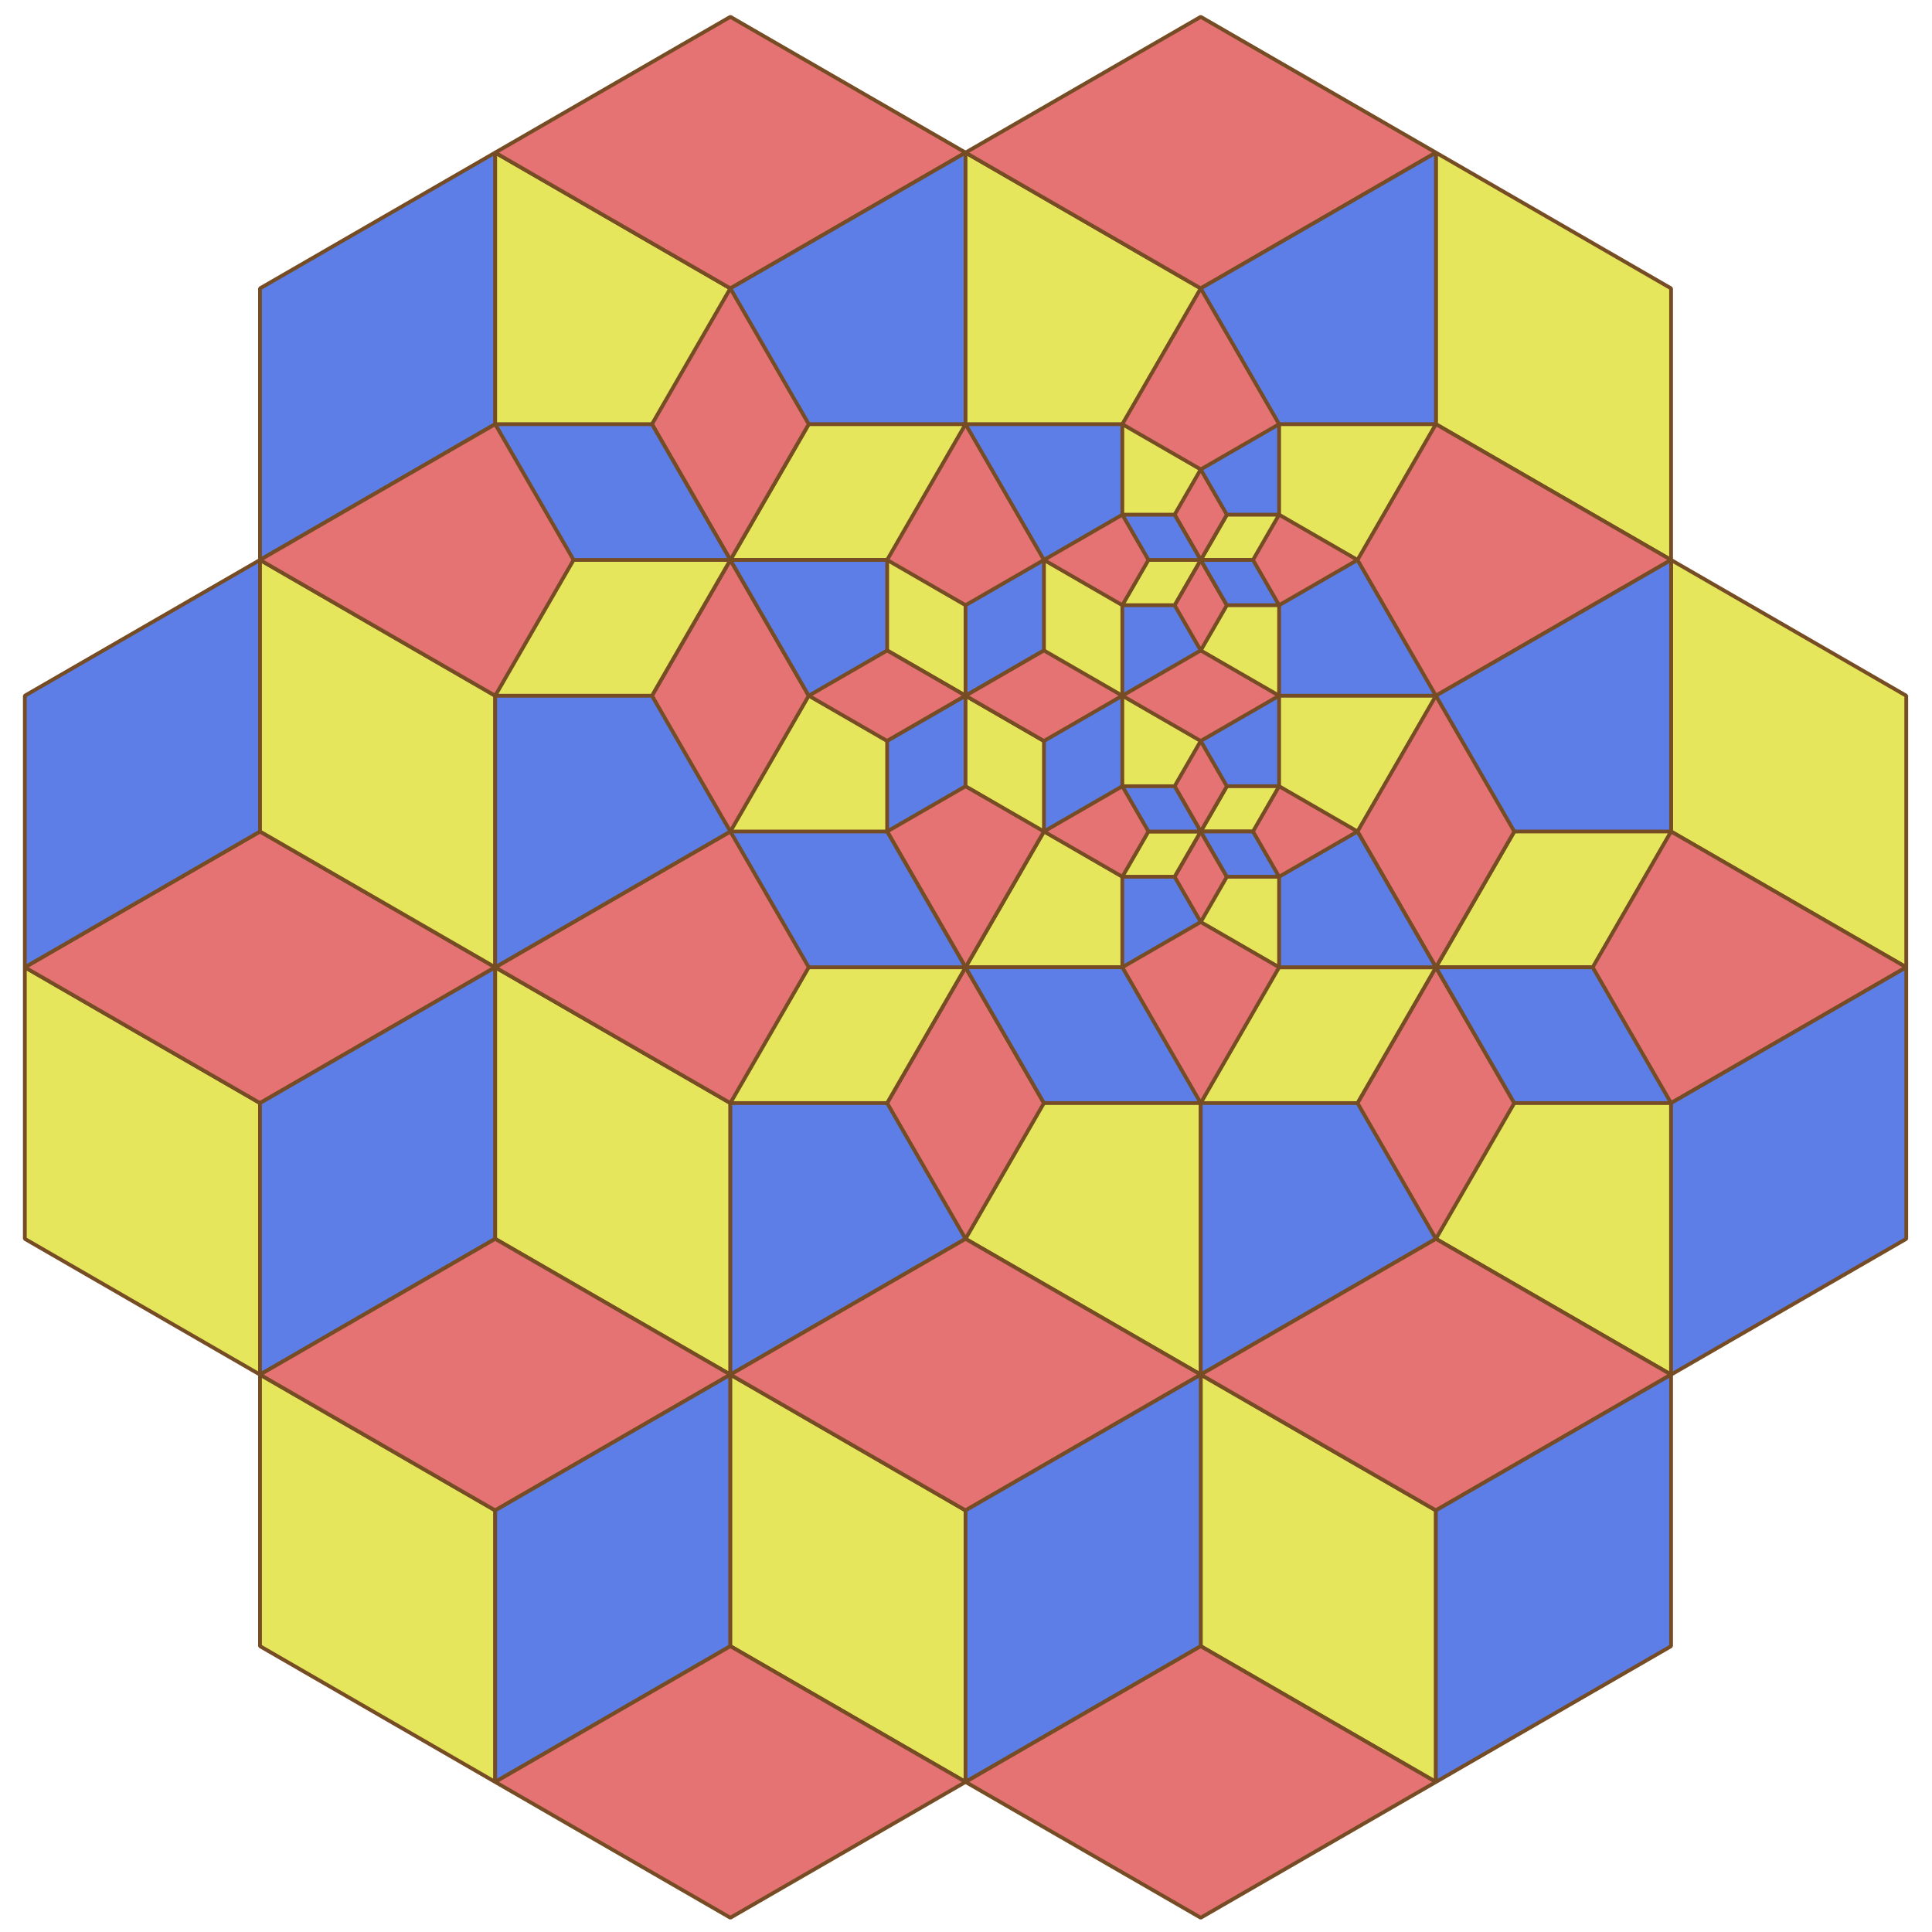 <?xml version="1.0" encoding="utf-8"?>
<!-- Generator: Adobe Illustrator 15.1.0, SVG Export Plug-In . SVG Version: 6.00 Build 0)  -->
<!DOCTYPE svg PUBLIC "-//W3C//DTD SVG 1.1//EN" "http://www.w3.org/Graphics/SVG/1.1/DTD/svg11.dtd">
<svg version="1.1" id="Layer_1" xmlns="http://www.w3.org/2000/svg" xmlns:xlink="http://www.w3.org/1999/xlink" x="0px" y="0px"
	 width="512.245px" height="512.245px" viewBox="0 0 512.245 512.245" enable-background="new 0 0 512.245 512.245"
	 xml:space="preserve">
<polygon fill="#E6E65C" stroke="#754C24" stroke-linejoin="bevel" points="256.001,328.463 318.356,364.463 318.356,292.463 
	256.001,256.463 "/>
<polygon fill="#E67373" stroke="#754C24" stroke-linejoin="bevel" points="318.356,292.463 380.71,256.463 318.356,220.462 
	256.002,256.463 "/>
<polygon fill="#5C7EE6" stroke="#754C24" stroke-linejoin="bevel" points="380.71,328.463 380.71,256.463 318.356,292.463 
	318.356,364.463 "/>
<polygon fill="#E6E65C" stroke="#754C24" stroke-linejoin="bevel" points="380.71,328.463 443.065,364.463 443.065,292.463 
	380.71,256.463 "/>
<polygon fill="#E6E65C" stroke="#754C24" stroke-linejoin="bevel" points="443.065,220.462 505.419,256.463 505.419,184.462 
	443.065,148.462 "/>
<polygon fill="#E6E65C" stroke="#754C24" stroke-linejoin="bevel" points="380.71,112.462 443.065,148.463 443.065,76.462 
	380.71,40.462 "/>
<polygon fill="#E67373" stroke="#754C24" stroke-linejoin="bevel" points="443.065,292.463 505.419,256.463 443.065,220.462 
	380.71,256.463 "/>
<polygon fill="#5C7EE6" stroke="#754C24" stroke-linejoin="bevel" points="505.419,328.463 505.419,256.463 443.065,292.463 
	443.065,364.463 "/>
<polygon fill="#E6E65C" stroke="#754C24" stroke-linejoin="bevel" points="6.583,328.463 68.938,364.463 68.938,292.463 
	6.583,256.463 "/>
<polygon fill="#E67373" stroke="#754C24" stroke-linejoin="bevel" points="68.938,292.463 131.292,256.463 68.938,220.462 
	6.584,256.463 "/>
<polygon fill="#5C7EE6" stroke="#754C24" stroke-linejoin="bevel" points="131.292,328.463 131.292,256.463 68.938,292.463 
	68.938,364.463 "/>
<polygon fill="#5C7EE6" stroke="#754C24" stroke-linejoin="bevel" points="68.938,220.462 68.938,148.462 6.584,184.462 
	6.584,256.463 "/>
<polygon fill="#5C7EE6" stroke="#754C24" stroke-linejoin="bevel" points="131.292,112.462 131.292,40.462 68.938,76.462 
	68.938,148.463 "/>
<polygon fill="#E6E65C" stroke="#754C24" stroke-linejoin="bevel" points="131.292,328.463 193.647,364.463 193.647,292.463 
	131.292,256.463 "/>
<polygon fill="#E67373" stroke="#754C24" stroke-linejoin="bevel" points="193.647,292.463 256.001,256.463 193.647,220.462 
	131.292,256.463 "/>
<polygon fill="#5C7EE6" stroke="#754C24" stroke-linejoin="bevel" points="256.001,328.463 256.001,256.463 193.647,292.463 
	193.647,364.463 "/>
<polygon fill="#E6E65C" stroke="#754C24" stroke-linejoin="bevel" points="318.356,436.463 380.71,472.463 380.71,400.463 
	318.356,364.463 "/>
<polygon fill="#E67373" stroke="#754C24" stroke-linejoin="bevel" points="380.71,400.463 443.065,364.463 380.71,328.463 
	318.356,364.463 "/>
<polygon fill="#5C7EE6" stroke="#754C24" stroke-linejoin="bevel" points="443.065,436.463 443.065,364.463 380.71,400.463 
	380.71,472.463 "/>
<polygon fill="#E6E65C" stroke="#754C24" stroke-linejoin="bevel" points="68.938,436.463 131.293,472.463 131.293,400.463 
	68.938,364.463 "/>
<polygon fill="#E67373" stroke="#754C24" stroke-linejoin="bevel" points="131.293,400.463 193.647,364.463 131.293,328.463 
	68.938,364.463 "/>
<polygon fill="#5C7EE6" stroke="#754C24" stroke-linejoin="bevel" points="193.647,436.463 193.647,364.463 131.293,400.463 
	131.293,472.463 "/>
<polygon fill="#E6E65C" stroke="#754C24" stroke-linejoin="bevel" points="193.647,436.463 256.001,472.463 256.001,400.463 
	193.647,364.463 "/>
<polygon fill="#E67373" stroke="#754C24" stroke-linejoin="bevel" points="256.001,400.463 318.356,364.463 256.001,328.463 
	193.647,364.463 "/>
<polygon fill="#5C7EE6" stroke="#754C24" stroke-linejoin="bevel" points="318.356,436.463 318.356,364.463 256.001,400.463 
	256.001,472.463 "/>
<polygon fill="#E6E65C" stroke="#754C24" stroke-linejoin="bevel" points="131.292,112.462 193.647,148.462 193.647,76.462 
	131.292,40.462 "/>
<polygon fill="#E67373" stroke="#754C24" stroke-linejoin="bevel" points="193.647,76.462 256.001,40.462 193.647,4.462 
	131.293,40.462 "/>
<polygon fill="#E67373" stroke="#754C24" stroke-linejoin="bevel" points="193.647,508.463 256.001,472.463 193.647,436.463 
	131.292,472.463 "/>
<polygon fill="#E67373" stroke="#754C24" stroke-linejoin="bevel" points="318.356,508.463 380.71,472.463 318.356,436.463 
	256.001,472.463 "/>
<polygon fill="#5C7EE6" stroke="#754C24" stroke-linejoin="bevel" points="256.001,112.462 256.001,40.462 193.647,76.462 
	193.647,148.462 "/>
<polygon fill="#E6E65C" stroke="#754C24" stroke-linejoin="bevel" points="256.001,112.462 318.356,148.462 318.356,76.462 
	256.001,40.462 "/>
<polygon fill="#E67373" stroke="#754C24" stroke-linejoin="bevel" points="318.356,76.462 380.71,40.462 318.356,4.462 
	256.001,40.462 "/>
<polygon fill="#5C7EE6" stroke="#754C24" stroke-linejoin="bevel" points="380.71,112.462 380.71,40.462 318.356,76.462 
	318.356,148.462 "/>
<polygon fill="#E6E65C" stroke="#754C24" stroke-linejoin="bevel" points="193.647,220.462 256.001,256.463 256.001,184.462 
	193.647,148.462 "/>
<polygon fill="#E67373" stroke="#754C24" stroke-linejoin="bevel" points="256.001,184.462 318.356,148.462 256.001,112.462 
	193.647,148.462 "/>
<polygon fill="#5C7EE6" stroke="#754C24" stroke-linejoin="bevel" points="318.356,220.462 318.356,148.462 256.001,184.462 
	256.001,256.463 "/>
<polygon fill="#E6E65C" stroke="#754C24" stroke-linejoin="bevel" points="318.356,220.462 380.71,256.463 380.71,184.462 
	318.356,148.462 "/>
<polygon fill="#E67373" stroke="#754C24" stroke-linejoin="bevel" points="380.71,184.462 443.065,148.462 380.71,112.462 
	318.356,148.462 "/>
<polygon fill="#5C7EE6" stroke="#754C24" stroke-linejoin="bevel" points="443.065,220.462 443.065,148.462 380.71,184.462 
	380.71,256.463 "/>
<polygon fill="#E6E65C" stroke="#754C24" stroke-linejoin="bevel" points="68.938,220.462 131.292,256.463 131.292,184.462 
	68.938,148.462 "/>
<polygon fill="#E67373" stroke="#754C24" stroke-linejoin="bevel" points="131.292,184.462 193.647,148.462 131.292,112.462 
	68.938,148.462 "/>
<polygon fill="#5C7EE6" stroke="#754C24" stroke-linejoin="bevel" points="193.647,220.462 193.647,148.462 131.292,184.462 
	131.292,256.463 "/>
<polygon fill="#E6E65C" stroke="#754C24" stroke-linejoin="bevel" points="297.57,256.461 318.353,220.459 276.785,220.459 
	256,256.461 "/>
<polygon fill="#E67373" stroke="#754C24" stroke-linejoin="bevel" points="276.785,220.459 256,184.459 235.215,220.459 
	256,256.461 "/>
<polygon fill="#E67373" stroke="#754C24" stroke-linejoin="bevel" points="276.785,292.461 256,256.461 235.215,292.461 
	256,328.461 "/>
<polygon fill="#5C7EE6" stroke="#754C24" stroke-linejoin="bevel" points="297.57,256.461 256,256.461 276.785,292.461 
	318.353,292.461 "/>
<polygon fill="#E6E65C" stroke="#754C24" stroke-linejoin="bevel" points="235.215,292.461 256,256.461 214.431,256.461 
	193.647,292.461 "/>
<polygon fill="#5C7EE6" stroke="#754C24" stroke-linejoin="bevel" points="235.215,220.459 193.647,220.459 214.431,256.461 
	256,256.461 "/>
<polygon fill="#E6E65C" stroke="#754C24" stroke-linejoin="bevel" points="422.28,256.463 443.063,220.461 401.495,220.461 
	380.711,256.463 "/>
<polygon fill="#E67373" stroke="#754C24" stroke-linejoin="bevel" points="401.495,220.461 380.71,184.461 359.926,220.461 
	380.71,256.463 "/>
<polygon fill="#E67373" stroke="#754C24" stroke-linejoin="bevel" points="401.495,292.463 380.71,256.463 359.926,292.463 
	380.71,328.463 "/>
<polygon fill="#5C7EE6" stroke="#754C24" stroke-linejoin="bevel" points="422.28,256.463 380.711,256.463 401.495,292.463 
	443.063,292.463 "/>
<polygon fill="#E6E65C" stroke="#754C24" stroke-linejoin="bevel" points="359.925,292.463 380.71,256.463 339.141,256.463 
	318.358,292.463 "/>
<polygon fill="#5C7EE6" stroke="#754C24" stroke-linejoin="bevel" points="359.925,220.461 318.358,220.461 339.141,256.463 
	380.71,256.463 "/>
<polygon fill="#E6E65C" stroke="#754C24" stroke-linejoin="bevel" points="359.925,148.462 380.708,112.461 339.14,112.461 
	318.357,148.462 "/>
<polygon fill="#E67373" stroke="#754C24" stroke-linejoin="bevel" points="339.14,112.461 318.356,76.461 297.572,112.461 
	318.356,148.462 "/>
<polygon fill="#E67373" stroke="#754C24" stroke-linejoin="bevel" points="339.14,184.462 318.356,148.462 297.572,184.462 
	318.356,220.462 "/>
<polygon fill="#5C7EE6" stroke="#754C24" stroke-linejoin="bevel" points="359.925,148.462 318.357,148.462 339.14,184.462 
	380.708,184.462 "/>
<polygon fill="#E6E65C" stroke="#754C24" stroke-linejoin="bevel" points="297.571,184.462 318.356,148.462 276.787,148.462 
	256.003,184.462 "/>
<polygon fill="#5C7EE6" stroke="#754C24" stroke-linejoin="bevel" points="297.571,112.461 256.003,112.461 276.787,148.462 
	318.356,148.462 "/>
<polygon fill="#E6E65C" stroke="#754C24" stroke-linejoin="bevel" points="235.216,148.462 256,112.461 214.431,112.461 
	193.648,148.462 "/>
<polygon fill="#E67373" stroke="#754C24" stroke-linejoin="bevel" points="214.431,112.461 193.647,76.461 172.863,112.461 
	193.647,148.462 "/>
<polygon fill="#E67373" stroke="#754C24" stroke-linejoin="bevel" points="214.431,184.462 193.647,148.462 172.863,184.462 
	193.647,220.462 "/>
<polygon fill="#5C7EE6" stroke="#754C24" stroke-linejoin="bevel" points="235.216,148.462 193.648,148.462 214.431,184.462 
	256,184.462 "/>
<polygon fill="#E6E65C" stroke="#754C24" stroke-linejoin="bevel" points="172.862,184.462 193.647,148.462 152.078,148.462 
	131.294,184.462 "/>
<polygon fill="#5C7EE6" stroke="#754C24" stroke-linejoin="bevel" points="172.862,112.461 131.294,112.461 152.078,148.462 
	193.647,148.462 "/>
<g>
	<polygon fill="#E6E65C" stroke="#754C24" stroke-linejoin="bevel" points="297.572,136.463 318.356,148.462 318.356,124.463 
		297.572,112.463 	"/>
	<polygon fill="#5C7EE6" stroke="#754C24" stroke-linejoin="bevel" points="339.14,136.463 339.14,112.463 318.356,124.463 
		318.356,148.462 	"/>
	<polygon fill="#E67373" stroke="#754C24" stroke-linejoin="bevel" points="297.572,160.462 318.356,148.462 297.572,136.463 
		276.787,148.462 	"/>
	<polygon fill="#5C7EE6" stroke="#754C24" stroke-linejoin="bevel" points="318.356,172.462 318.356,148.462 297.572,160.462 
		297.572,184.462 	"/>
	<polygon fill="#E6E65C" stroke="#754C24" stroke-linejoin="bevel" points="318.356,172.462 339.14,184.462 339.14,160.462 
		318.356,148.462 	"/>
	<polygon fill="#E67373" stroke="#754C24" stroke-linejoin="bevel" points="339.14,160.462 359.925,148.462 339.14,136.463 
		318.356,148.462 	"/>
</g>
<g>
	<polygon fill="#E6E65C" stroke="#754C24" stroke-linejoin="bevel" points="297.569,208.46 318.353,220.459 318.353,196.46 
		297.569,184.46 	"/>
	<polygon fill="#5C7EE6" stroke="#754C24" stroke-linejoin="bevel" points="339.137,208.46 339.137,184.46 318.353,196.46 
		318.353,220.459 	"/>
	<polygon fill="#E67373" stroke="#754C24" stroke-linejoin="bevel" points="297.569,232.459 318.353,220.459 297.569,208.46 
		276.784,220.459 	"/>
	<polygon fill="#5C7EE6" stroke="#754C24" stroke-linejoin="bevel" points="318.353,244.459 318.353,220.459 297.569,232.459 
		297.569,256.459 	"/>
	<polygon fill="#E6E65C" stroke="#754C24" stroke-linejoin="bevel" points="318.353,244.459 339.137,256.459 339.137,232.459 
		318.353,220.459 	"/>
	<polygon fill="#E67373" stroke="#754C24" stroke-linejoin="bevel" points="339.137,232.459 359.922,220.459 339.137,208.46 
		318.353,220.459 	"/>
</g>
<g>
	<polygon fill="#E6E65C" stroke="#754C24" stroke-linejoin="bevel" points="235.219,172.463 256.003,184.462 256.003,160.463 
		235.219,148.463 	"/>
	<polygon fill="#5C7EE6" stroke="#754C24" stroke-linejoin="bevel" points="276.788,172.463 276.788,148.463 256.003,160.463 
		256.003,184.462 	"/>
	<polygon fill="#E67373" stroke="#754C24" stroke-linejoin="bevel" points="235.219,196.462 256.003,184.462 235.219,172.463 
		214.434,184.462 	"/>
	<polygon fill="#5C7EE6" stroke="#754C24" stroke-linejoin="bevel" points="256.003,208.462 256.003,184.462 235.219,196.462 
		235.219,220.462 	"/>
	<polygon fill="#E6E65C" stroke="#754C24" stroke-linejoin="bevel" points="256.003,208.462 276.788,220.462 276.788,196.462 
		256.003,184.462 	"/>
	<polygon fill="#E67373" stroke="#754C24" stroke-linejoin="bevel" points="276.788,196.462 297.573,184.462 276.788,172.463 
		256.003,184.462 	"/>
</g>
<g>
	<polygon fill="#E6E65C" stroke="#754C24" stroke-linejoin="bevel" points="332.213,148.462 339.141,136.462 325.286,136.462 
		318.358,148.462 	"/>
	<polygon fill="#E67373" stroke="#754C24" stroke-linejoin="bevel" points="325.286,136.462 318.357,124.462 311.429,136.462 
		318.357,148.462 	"/>
	<polygon fill="#E67373" stroke="#754C24" stroke-linejoin="bevel" points="325.286,160.462 318.357,148.462 311.429,160.462 
		318.357,172.462 	"/>
	<polygon fill="#5C7EE6" stroke="#754C24" stroke-linejoin="bevel" points="332.213,148.462 318.358,148.462 325.286,160.462 
		339.141,160.462 	"/>
	<polygon fill="#E6E65C" stroke="#754C24" stroke-linejoin="bevel" points="311.429,160.462 318.357,148.462 304.501,148.462 
		297.574,160.462 	"/>
	<polygon fill="#5C7EE6" stroke="#754C24" stroke-linejoin="bevel" points="311.429,136.462 297.574,136.462 304.501,148.462 
		318.357,148.462 	"/>
</g>
<g>
	<polygon fill="#E6E65C" stroke="#754C24" stroke-linejoin="bevel" points="332.214,220.461 339.142,208.461 325.287,208.461 
		318.359,220.461 	"/>
	<polygon fill="#E67373" stroke="#754C24" stroke-linejoin="bevel" points="325.287,208.461 318.358,196.461 311.43,208.461 
		318.358,220.461 	"/>
	<polygon fill="#E67373" stroke="#754C24" stroke-linejoin="bevel" points="325.287,232.461 318.358,220.461 311.43,232.461 
		318.358,244.461 	"/>
	<polygon fill="#5C7EE6" stroke="#754C24" stroke-linejoin="bevel" points="332.214,220.461 318.359,220.461 325.287,232.461 
		339.142,232.461 	"/>
	<polygon fill="#E6E65C" stroke="#754C24" stroke-linejoin="bevel" points="311.43,232.461 318.358,220.461 304.502,220.461 
		297.575,232.461 	"/>
	<polygon fill="#5C7EE6" stroke="#754C24" stroke-linejoin="bevel" points="311.43,208.461 297.575,208.461 304.502,220.461 
		318.358,220.461 	"/>
</g>
</svg>
